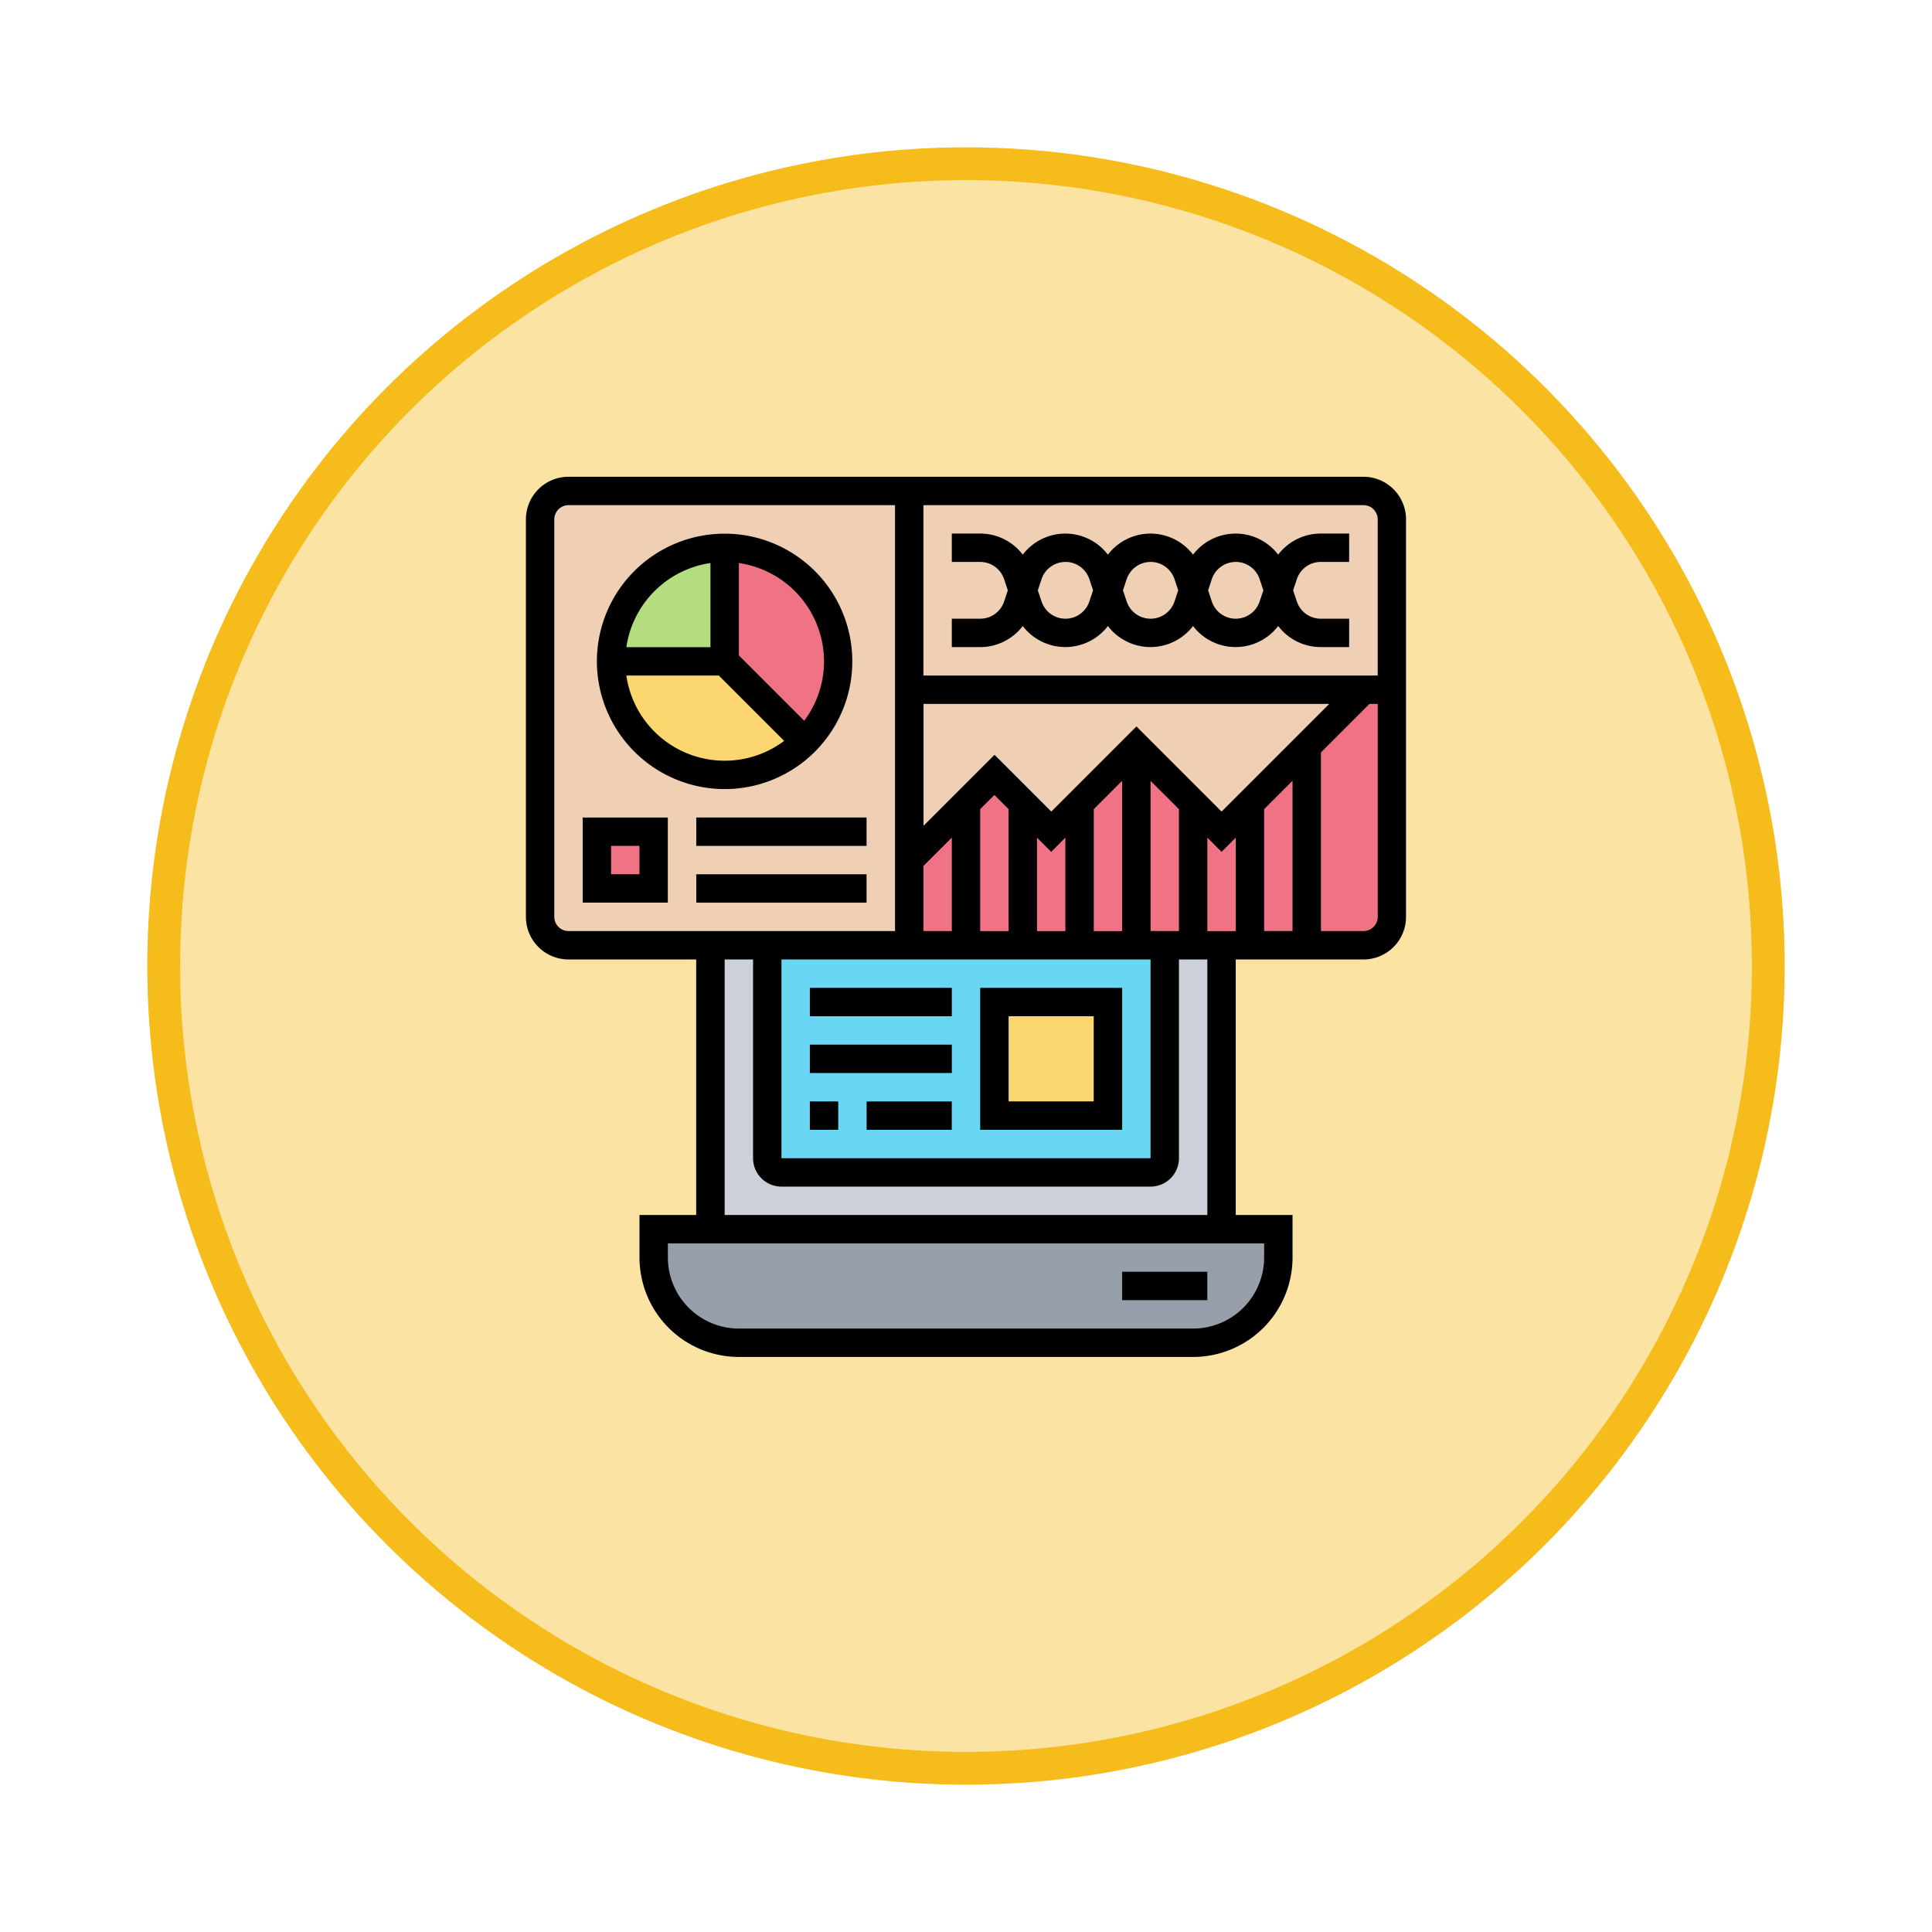 <svg xmlns="http://www.w3.org/2000/svg" xmlns:xlink="http://www.w3.org/1999/xlink" width="118" height="118" viewBox="0 0 118 118">
  <defs>
    <filter id="Ellipse_12115" x="0" y="0" width="118" height="118" filterUnits="userSpaceOnUse">
      <feOffset dy="3" input="SourceAlpha"/>
      <feGaussianBlur stdDeviation="3" result="blur"/>
      <feFlood flood-opacity="0.161"/>
      <feComposite operator="in" in2="blur"/>
      <feComposite in="SourceGraphic"/>
    </filter>
  </defs>
  <g id="Group_1189903" data-name="Group 1189903" transform="translate(5688 11022.194)">
    <g id="Group_1181947" data-name="Group 1181947" transform="translate(-6487.781 -13565.194)">
      <g transform="matrix(1, 0, 0, 1, 799.78, 2543)" filter="url(#Ellipse_12115)">
        <g id="Ellipse_12115-2" data-name="Ellipse 12115" transform="translate(9 6)" fill="#fbe4a3" stroke="#f6bc1c" stroke-width="2">
          <circle cx="50" cy="50" r="50" stroke="none"/>
          <circle cx="50" cy="50" r="49" fill="none"/>
        </g>
      </g>
    </g>
    <g id="Group_1189902" data-name="Group 1189902" transform="translate(-5655.879 -10993.074)">
      <g id="Group_1189900" data-name="Group 1189900" transform="translate(0.867 0.867)">
        <g id="Group_1189890" data-name="Group 1189890" transform="translate(6.937 45.088)">
          <path id="Path_1273994" data-name="Path 1273994" d="M110.151,424v1.734a5.2,5.2,0,0,1-5.2,5.2H77.2a5.2,5.2,0,0,1-5.2-5.2V424h38.151Z" transform="translate(-72 -424)" fill="#969faa"/>
        </g>
        <g id="Group_1189891" data-name="Group 1189891">
          <path id="Path_1273995" data-name="Path 1273995" d="M58.29,35.746H9.734A1.734,1.734,0,0,1,8,34.012V9.734A1.734,1.734,0,0,1,9.734,8H58.29a1.734,1.734,0,0,1,1.734,1.734V34.012A1.734,1.734,0,0,1,58.29,35.746Z" transform="translate(-8 -8)" fill="#f0d0b4"/>
        </g>
        <g id="Group_1189892" data-name="Group 1189892" transform="translate(10.405 27.746)">
          <path id="Path_1273996" data-name="Path 1273996" d="M135.215,264v17.342H104V264h3.468v13.006a.867.867,0,0,0,.867.867h22.544a.867.867,0,0,0,.867-.867V264Z" transform="translate(-104 -264)" fill="#ccd1d9"/>
        </g>
        <g id="Group_1189893" data-name="Group 1189893" transform="translate(13.873 27.746)">
          <path id="Path_1273997" data-name="Path 1273997" d="M160.278,264v13.006a.867.867,0,0,1-.867.867H136.867a.867.867,0,0,1-.867-.867V264h24.278Z" transform="translate(-136 -264)" fill="#69d6f4"/>
        </g>
        <g id="Group_1189894" data-name="Group 1189894" transform="translate(27.746 31.215)">
          <path id="Path_1273998" data-name="Path 1273998" d="M264,296h6.937v6.937H264Z" transform="translate(-264 -296)" fill="#fcd770"/>
        </g>
        <g id="Group_1189895" data-name="Group 1189895" transform="translate(3.468 20.81)">
          <path id="Path_1273999" data-name="Path 1273999" d="M40,200h3.468v3.468H40Z" transform="translate(-40 -200)" fill="#ef7385"/>
        </g>
        <g id="Group_1189896" data-name="Group 1189896" transform="translate(4.335 10.405)">
          <path id="Path_1274000" data-name="Path 1274000" d="M48,104h6.937l4.9,4.9h0A6.937,6.937,0,0,1,48,104Z" transform="translate(-48 -104)" fill="#fcd770"/>
        </g>
        <g id="Group_1189897" data-name="Group 1189897" transform="translate(4.335 3.468)">
          <path id="Path_1274001" data-name="Path 1274001" d="M54.937,40v6.937H48A6.936,6.936,0,0,1,54.937,40Z" transform="translate(-48 -40)" fill="#b4dd7f"/>
        </g>
        <g id="Group_1189898" data-name="Group 1189898" transform="translate(11.272 3.468)">
          <path id="Path_1274002" data-name="Path 1274002" d="M112,40a6.937,6.937,0,0,1,4.905,11.842h0l-4.9-4.9Z" transform="translate(-112 -40)" fill="#ef7385"/>
        </g>
        <g id="Group_1189899" data-name="Group 1189899" transform="translate(22.544 12.139)">
          <path id="Path_1274003" data-name="Path 1274003" d="M245.481,120v13.873a1.734,1.734,0,0,1-1.734,1.734H216v-5.2l5.2-5.2,3.468,3.468,5.2-5.2,5.2,5.2L243.746,120Z" transform="translate(-216 -120)" fill="#ef7385"/>
        </g>
      </g>
      <g id="Group_1189901" data-name="Group 1189901">
        <path id="Path_1274004" data-name="Path 1274004" d="M336,448h5.2v1.734H336Z" transform="translate(-299.583 -399.444)"/>
        <path id="Path_1274005" data-name="Path 1274005" d="M51.158,0H2.6A2.6,2.6,0,0,0,0,2.6V26.879a2.6,2.6,0,0,0,2.6,2.6h7.8V45.088H6.937v2.6a6.076,6.076,0,0,0,6.07,6.07H40.753a6.076,6.076,0,0,0,6.07-6.07v-2.6H43.354V29.481h7.8a2.6,2.6,0,0,0,2.6-2.6V2.6A2.6,2.6,0,0,0,51.158,0Zm.867,2.6v9.538H24.278V1.734H51.158A.868.868,0,0,1,52.025,2.6ZM15.607,29.481H38.151V41.62H15.607Zm8.671-5.71,1.734-1.734v5.71H24.278Zm13.873-5.2L39.886,20.3v7.445H38.151Zm-1.734,9.179H34.683V20.3l1.734-1.734Zm-3.468,0H31.215v-5.71l.867.867.867-.867Zm-3.468,0H27.746V20.3l.867-.867.867.867Zm12.139-5.71.867.867.867-.867v5.71H41.62ZM45.088,20.3l1.734-1.734v9.179H45.088Zm-2.6.149-5.2-5.2-5.2,5.2-3.468-3.468-4.335,4.335V13.873H49.064ZM1.734,26.879V2.6A.868.868,0,0,1,2.6,1.734H22.544V27.746H2.6A.868.868,0,0,1,1.734,26.879Zm43.354,20.81a4.34,4.34,0,0,1-4.335,4.335H13.006a4.34,4.34,0,0,1-4.335-4.335v-.867H45.088Zm-3.468-2.6H12.139V29.481h1.734V41.62a1.736,1.736,0,0,0,1.734,1.734H38.151a1.736,1.736,0,0,0,1.734-1.734V29.481H41.62Zm9.538-17.342h-2.6V16.834l2.96-2.96h.508V26.879A.868.868,0,0,1,51.158,27.746Z"/>
        <path id="Path_1274006" data-name="Path 1274006" d="M256,296.671h8.671V288H256Zm1.734-6.937h5.2v5.2h-5.2Z" transform="translate(-228.254 -256.785)"/>
        <path id="Path_1274007" data-name="Path 1274007" d="M160,352h1.734v1.734H160Z" transform="translate(-142.658 -313.849)"/>
        <path id="Path_1274008" data-name="Path 1274008" d="M192,352h5.2v1.734H192Z" transform="translate(-171.19 -313.849)"/>
        <path id="Path_1274009" data-name="Path 1274009" d="M160,320h8.671v1.734H160Z" transform="translate(-142.658 -285.317)"/>
        <path id="Path_1274010" data-name="Path 1274010" d="M160,288h8.671v1.734H160Z" transform="translate(-142.658 -256.785)"/>
        <path id="Path_1274011" data-name="Path 1274011" d="M32,197.2h5.2V192H32Zm1.734-3.468h1.734v1.734H33.734Z" transform="translate(-28.532 -171.19)"/>
        <path id="Path_1274012" data-name="Path 1274012" d="M47.8,47.607A7.8,7.8,0,1,0,40,39.8,7.813,7.813,0,0,0,47.8,47.607ZM41.8,40.671h5.647l3.992,3.992a6.066,6.066,0,0,1-9.64-3.992ZM53.873,39.8a6.038,6.038,0,0,1-1.21,3.633l-3.992-3.992V33.8A6.078,6.078,0,0,1,53.873,39.8ZM46.937,33.8v5.139H41.8A6.082,6.082,0,0,1,46.937,33.8Z" transform="translate(-35.665 -28.532)"/>
        <path id="Path_1274013" data-name="Path 1274013" d="M96,192h10.4v1.734H96Z" transform="translate(-85.595 -171.19)"/>
        <path id="Path_1274014" data-name="Path 1274014" d="M96,224h10.4v1.734H96Z" transform="translate(-85.595 -199.722)"/>
        <path id="Path_1274015" data-name="Path 1274015" d="M241.734,37.2H240v1.734h1.734a3.268,3.268,0,0,0,2.6-1.288,3.271,3.271,0,0,0,5.2,0,3.271,3.271,0,0,0,5.2,0,3.271,3.271,0,0,0,5.2,0,3.268,3.268,0,0,0,2.6,1.288h1.734V37.2h-1.734a1.537,1.537,0,0,1-1.46-1.052l-.227-.682.227-.682a1.537,1.537,0,0,1,1.46-1.052h1.734V32h-1.734a3.268,3.268,0,0,0-2.6,1.288,3.271,3.271,0,0,0-5.2,0,3.271,3.271,0,0,0-5.2,0,3.271,3.271,0,0,0-5.2,0,3.268,3.268,0,0,0-2.6-1.288H240v1.734h1.734a1.537,1.537,0,0,1,1.46,1.052l.227.682-.227.682A1.537,1.537,0,0,1,241.734,37.2Zm15.607-3.468a1.537,1.537,0,0,1,1.46,1.052l.227.682-.227.682a1.539,1.539,0,0,1-2.92,0l-.227-.682.227-.682A1.537,1.537,0,0,1,257.342,33.734Zm-5.2,0a1.537,1.537,0,0,1,1.46,1.052l.227.682-.227.682a1.539,1.539,0,0,1-2.92,0l-.227-.682.227-.682A1.537,1.537,0,0,1,252.139,33.734Zm-5.2,0a1.537,1.537,0,0,1,1.46,1.052l.227.682-.227.682a1.539,1.539,0,0,1-2.92,0l-.227-.682.227-.682A1.537,1.537,0,0,1,246.937,33.734Z" transform="translate(-213.988 -28.532)"/>
      </g>
    </g>
  </g>
</svg>
